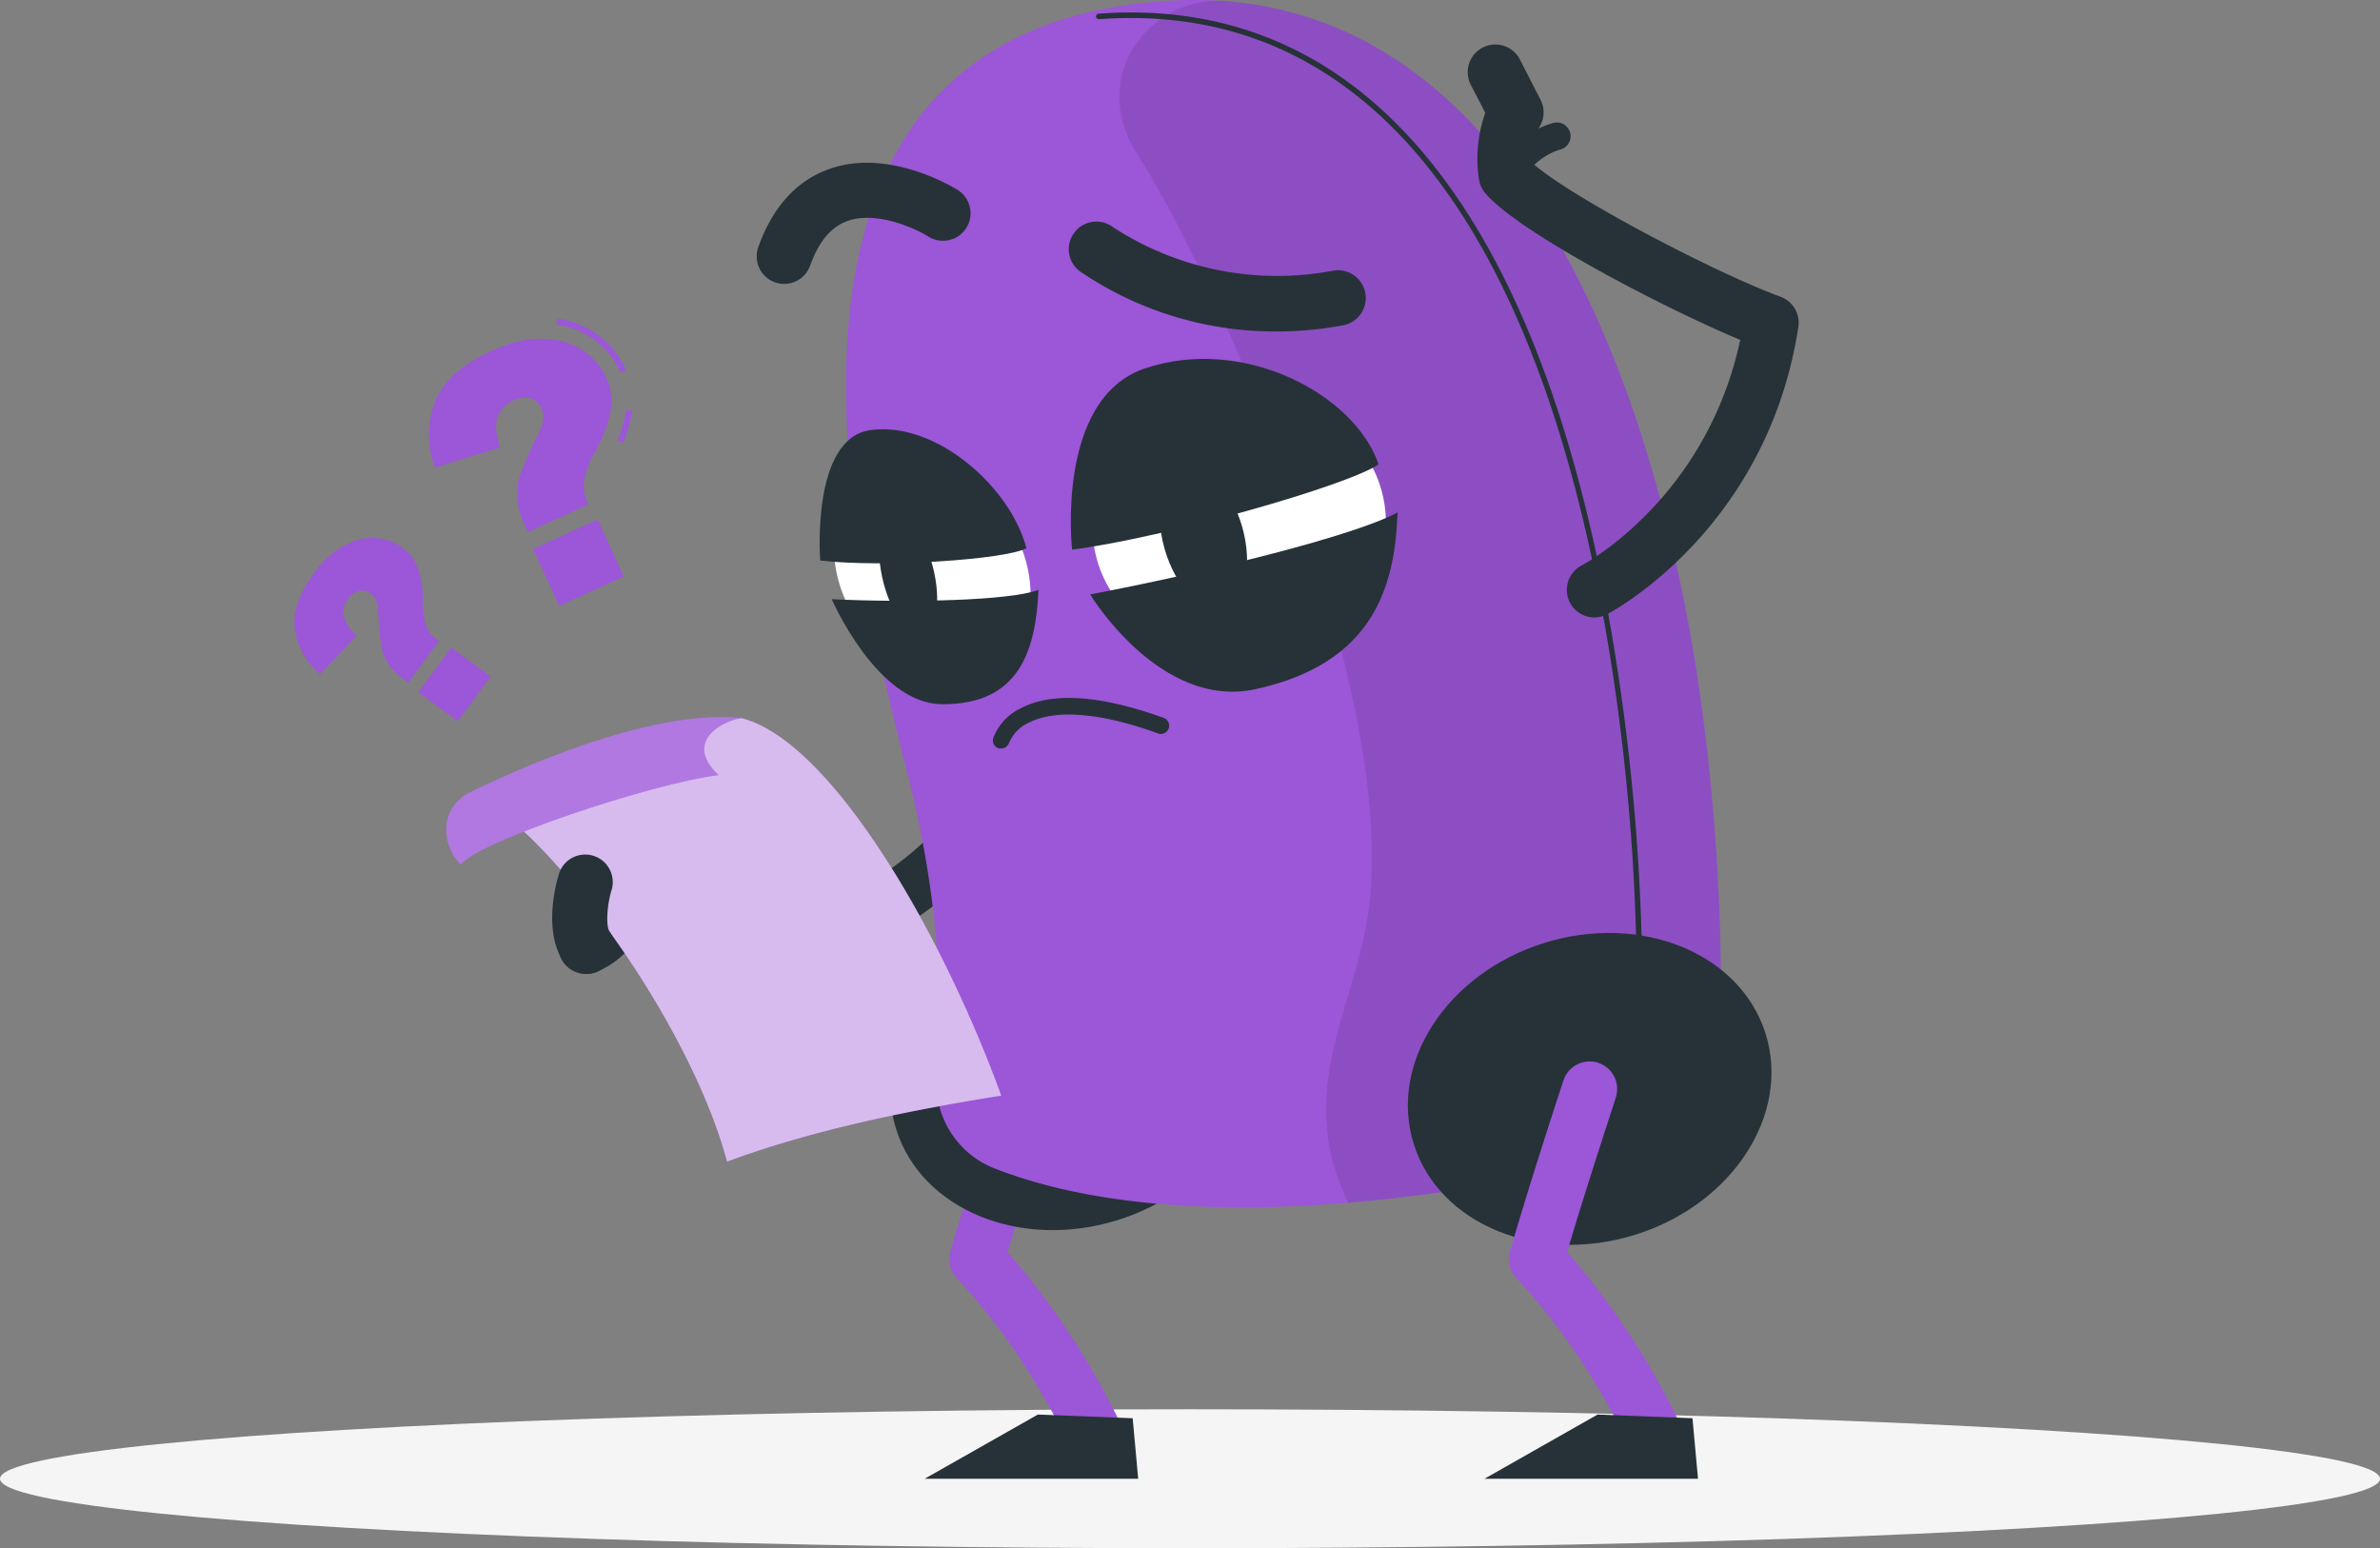 <svg xmlns="http://www.w3.org/2000/svg" viewBox="0 0 387.78 252.25"><rect x="0" y="0" width="387.78" height="252.25" fill="#808080" stroke="none"/><defs><style>.cls-1{fill:#f5f5f5;}.cls-2{fill:#9c56d8;}.cls-3{fill:#263238;}.cls-4{opacity:0.1;}.cls-5,.cls-6,.cls-7{fill:#fff;}.cls-6{opacity:0.6;}.cls-7{opacity:0.2;}</style></defs><title>Asset 1</title><g id="Layer_2" data-name="Layer 2"><g id="Shadow"><ellipse id="_Path_" data-name="&lt;Path&gt;" class="cls-1" cx="193.89" cy="240.93" rx="193.89" ry="11.32"/></g><g id="Question_Marks" data-name="Question Marks"><path class="cls-2" d="M101.5,72.13l-.92-.39A17.9,17.9,0,0,0,102,66.79l1,.11A18.88,18.88,0,0,1,101.5,72.13Zm-.39-11.45A13.34,13.34,0,0,0,90.68,52.9l.16-1A14.29,14.29,0,0,1,102,60.26Z"/><path class="cls-2" d="M95.87,82.19,86,86.67l-.44-1a13,13,0,0,1-1.29-4.33,9.83,9.83,0,0,1,.39-3.64,58.94,58.94,0,0,1,3-6.86q1.32-2.66.67-4.08a3.16,3.16,0,0,0-1.85-1.83,3.92,3.92,0,0,0-2.91.37,4.54,4.54,0,0,0-2.49,2.6c-.43,1.18-.3,2.82.4,5L70.88,76.19a15.07,15.07,0,0,1,0-10.75q2-5,9.22-8.28,5.64-2.56,10.19-1.79a10.75,10.75,0,0,1,8.57,6.34,9,9,0,0,1,.72,4.8,22.82,22.82,0,0,1-2.7,7.26,14.65,14.65,0,0,0-1.78,4.83A7.47,7.47,0,0,0,95.87,82.19Zm-9,7.25,10.53-4.8,4.24,9.29-10.54,4.8Z"/><path class="cls-2" d="M71.53,104.42l-5,6.8-.67-.5a10.45,10.45,0,0,1-2.53-2.47,7.59,7.59,0,0,1-1.11-2.63,43.43,43.43,0,0,1-.58-5.81c-.07-1.54-.44-2.56-1.09-3a2.5,2.5,0,0,0-2-.55,3.12,3.12,0,0,0-1.84,1.36A3.51,3.51,0,0,0,56,100.3a6.14,6.14,0,0,0,2.15,3.23l-6,6.3a11.67,11.67,0,0,1-4.11-7.32q-.56-4.14,3.14-9.14a13.66,13.66,0,0,1,6.26-5.1,8.4,8.4,0,0,1,8.26,1.07,6.92,6.92,0,0,1,2.32,3,18,18,0,0,1,.92,6,11.36,11.36,0,0,0,.62,4A5.68,5.68,0,0,0,71.53,104.42Zm-3.37,8.36,5.36-7.28,6.42,4.73-5.36,7.28Z"/></g><g id="Character"><path class="cls-2" d="M178,237.33a4.49,4.49,0,0,1-4-2.43c-4-7.76-9.07-16.87-18.15-26.73a4.47,4.47,0,0,1-1-4.28c3.38-11.71,8.67-27.72,8.73-27.88a4.48,4.48,0,1,1,8.51,2.82c-.05.15-4.61,13.94-7.92,25.16A126.25,126.25,0,0,1,182,230.78a4.48,4.48,0,0,1-4,6.55Z"/><polygon class="cls-3" points="185.45 240.93 150.66 240.93 169.1 230.47 184.55 231.07 185.45 240.93"/><ellipse class="cls-3" cx="174.68" cy="175.03" rx="30.04" ry="24.9" transform="translate(-44.26 60.08) rotate(-17.36)"/><path class="cls-3" d="M95.54,158.67A4.49,4.49,0,0,1,93.82,150a5,5,0,0,0,3-3.77,4.49,4.49,0,0,1,3.67-4,31,31,0,0,0,3.3-.85c6.08-1.77,13.61-4,37.31,2.67,23.38-13.08,23.65-37.6,23.65-38.66a4.49,4.49,0,0,1,4.47-4.49h0a4.48,4.48,0,0,1,4.49,4.45c0,1.3-.14,32.08-30,47.5a4.5,4.5,0,0,1-3.3.32c-22.6-6.53-29-4.67-34.07-3.17l-1.38.39a13.83,13.83,0,0,1-7.64,7.89A4.36,4.36,0,0,1,95.54,158.67Z"/><path class="cls-2" d="M148,126.58C139.46,92.76,116.79,5.52,189.44.19c65.17-4.78,83.06,82,87.41,112A351.39,351.39,0,0,1,280.39,158a33.31,33.31,0,0,1-26.76,33c-35.51,7.21-69.12,8.24-91.75-.7a14.85,14.85,0,0,1-9.23-15.2C153.52,165.43,153.54,148.72,148,126.58Z"/><path class="cls-4" d="M276.85,112.21c-4.1-28.32-20.22-107-76.66-112a16.42,16.42,0,0,0-16.08,8.52c-2.51,4.87-2.43,10.79,1.34,16.63,12.44,19.29,42.1,86,37.62,122.29-2,16.53-12.4,29.73-3.38,48.31a291.16,291.16,0,0,0,33.94-5,33.29,33.29,0,0,0,26.76-33A351.65,351.65,0,0,0,276.85,112.21Z"/><path class="cls-3" d="M267.13,158.48a.44.44,0,0,1-.45-.44,350.44,350.44,0,0,0-3.53-45.76C252.35,37.63,223.28-.13,179.05,3.13a.45.45,0,0,1-.48-.41.46.46,0,0,1,.42-.49C223.74-1.07,253.16,37,264,112.15A352.28,352.28,0,0,1,267.58,158a.45.45,0,0,1-.45.45Z"/><ellipse class="cls-3" cx="259.01" cy="177.42" rx="30.04" ry="24.9" transform="translate(-41.14 85.35) rotate(-17.36)"/><path class="cls-2" d="M269.18,237.33a4.48,4.48,0,0,1-4-2.43c-4-7.76-9.07-16.87-18.16-26.73a4.49,4.49,0,0,1-1-4.28c3.38-11.71,8.67-27.72,8.73-27.88a4.48,4.48,0,1,1,8.51,2.82c0,.15-4.61,13.94-7.92,25.16a125.78,125.78,0,0,1,17.81,26.79,4.48,4.48,0,0,1-4,6.55Z"/><path class="cls-3" d="M259.76,100.6a4.49,4.49,0,0,1-2.1-8.45h0c.87-.46,20.4-11.14,25.88-36.77-13-5.45-36.42-17.74-41.54-23.92a4.57,4.57,0,0,1-1-2.08,22.33,22.33,0,0,1,1-11l-2.36-4.56a4.49,4.49,0,0,1,8-4.13L251,16.25a4.49,4.49,0,0,1-.17,4.43,11,11,0,0,0-1.12,5.91c5.76,5.21,29,17.55,40.43,21.77a4.49,4.49,0,0,1,2.87,4.9C288,86,262.91,99.53,261.85,100.08A4.49,4.49,0,0,1,259.76,100.6Z"/><path class="cls-3" d="M245.45,30.84a2.28,2.28,0,0,1-1.22-.36,2.24,2.24,0,0,1-.65-3.11c.15-.23,3.86-5.83,9.5-7.34a2.24,2.24,0,1,1,1.16,4.33c-3.94,1.06-6.88,5.42-6.91,5.47A2.25,2.25,0,0,1,245.45,30.84Z"/><polygon class="cls-3" points="276.66 240.93 241.87 240.93 260.3 230.47 275.76 231.07 276.66 240.93"/><ellipse class="cls-5" cx="201.9" cy="85.52" rx="23.92" ry="21.53" transform="translate(-6.75 18.13) rotate(-5.06)"/><ellipse class="cls-3" cx="196.07" cy="87.61" rx="6.57" ry="11.96" transform="translate(-16.5 57.08) rotate(-15.9)"/><path class="cls-3" d="M174.68,89.55c15.11-1.94,45-10.46,49.94-13.9-3.88-11.37-22-21.08-38.12-15.61C171.92,65,174.68,89.55,174.68,89.55Z"/><path class="cls-3" d="M177.62,96.85c18.74-3.56,43.12-9.54,50.09-13.37-.43,12.23-4,24.61-23.12,28.8C189,115.7,177.62,96.85,177.62,96.85Z"/><ellipse class="cls-5" cx="151.9" cy="93.05" rx="14.72" ry="18.63" transform="translate(-26.13 99.27) rotate(-33.49)"/><path class="cls-3" d="M152.23,93.37c1.13,5.36.15,9.83-2.2,10s-5.17-4.06-6.31-9.41-.16-9.83,2.19-10S151.09,88,152.23,93.37Z"/><path class="cls-3" d="M133.64,91.32c10.13,1.2,30.25-.14,33.59-2-2.47-9.7-14.45-20.67-25.34-19.26C132.07,71.36,133.64,91.32,133.64,91.32Z"/><path class="cls-3" d="M135.52,97.63c12.59.58,29,.26,33.68-1.52-.43,9.61-2.95,18.78-15.81,18.62C142.88,114.61,135.52,97.63,135.52,97.63Z"/><path class="cls-3" d="M208,54a56.39,56.39,0,0,1-32.06-9.8A4.48,4.48,0,0,1,181.33,37a49,49,0,0,0,35.84,7.11A4.48,4.48,0,1,1,218.84,53,57.57,57.57,0,0,1,208,54Z"/><path class="cls-3" d="M127.77,46.26a4.49,4.49,0,0,1-4.22-6c2.37-6.62,6.32-10.92,11.72-12.78,9.78-3.37,20.32,3.19,20.77,3.47a4.48,4.48,0,0,1-4.78,7.59c-2-1.27-8.38-4.21-13.1-2.56-2.73.94-4.74,3.34-6.17,7.31A4.49,4.49,0,0,1,127.77,46.26Z"/><path class="cls-3" d="M163.12,121.94a1.57,1.57,0,0,1-.37,0,1.35,1.35,0,0,1-.93-1.65,8.86,8.86,0,0,1,4.57-4.93c5.14-2.65,13-2.1,23.31,1.64a1.35,1.35,0,0,1-.92,2.53c-11.83-4.29-18-3.36-21.05-1.83a6.29,6.29,0,0,0-3.32,3.33A1.35,1.35,0,0,1,163.12,121.94Z"/><path class="cls-2" d="M120.77,117A119.53,119.53,0,0,0,76,130.16c7.73-1.46,35.36,32.73,42.46,59.1,13.11-4.86,28.38-8.17,44.68-10.75C153.25,151.33,135.2,120.55,120.77,117Z"/><path class="cls-6" d="M120.77,117A119.53,119.53,0,0,0,76,130.16c7.73-1.46,35.36,32.73,42.46,59.1,13.11-4.86,28.38-8.17,44.68-10.75C153.25,151.33,135.2,120.55,120.77,117Z"/><path class="cls-2" d="M120.77,117C103.69,115.08,76,129.38,76,129.38c-4.91,3.14-3.58,9-.9,11.49,2.57-3.69,31.23-13.29,42-14.58C111.71,121.33,116.69,117.74,120.77,117Z"/><path class="cls-7" d="M120.77,117C103.69,115.08,76,129.38,76,129.38c-4.91,3.14-3.58,9-.9,11.49,2.57-3.69,31.23-13.29,42-14.58C111.71,121.33,116.69,117.74,120.77,117Z"/><path class="cls-3" d="M95.54,158.67a4.48,4.48,0,0,1-3.76-2c-3.25-5-1.22-12.59-.78-14.06a4.49,4.49,0,1,1,8.6,2.56c-.73,2.51-.88,5.71-.3,6.6a4.48,4.48,0,0,1-1.31,6.2A4.38,4.38,0,0,1,95.54,158.67Z"/></g></g></svg>